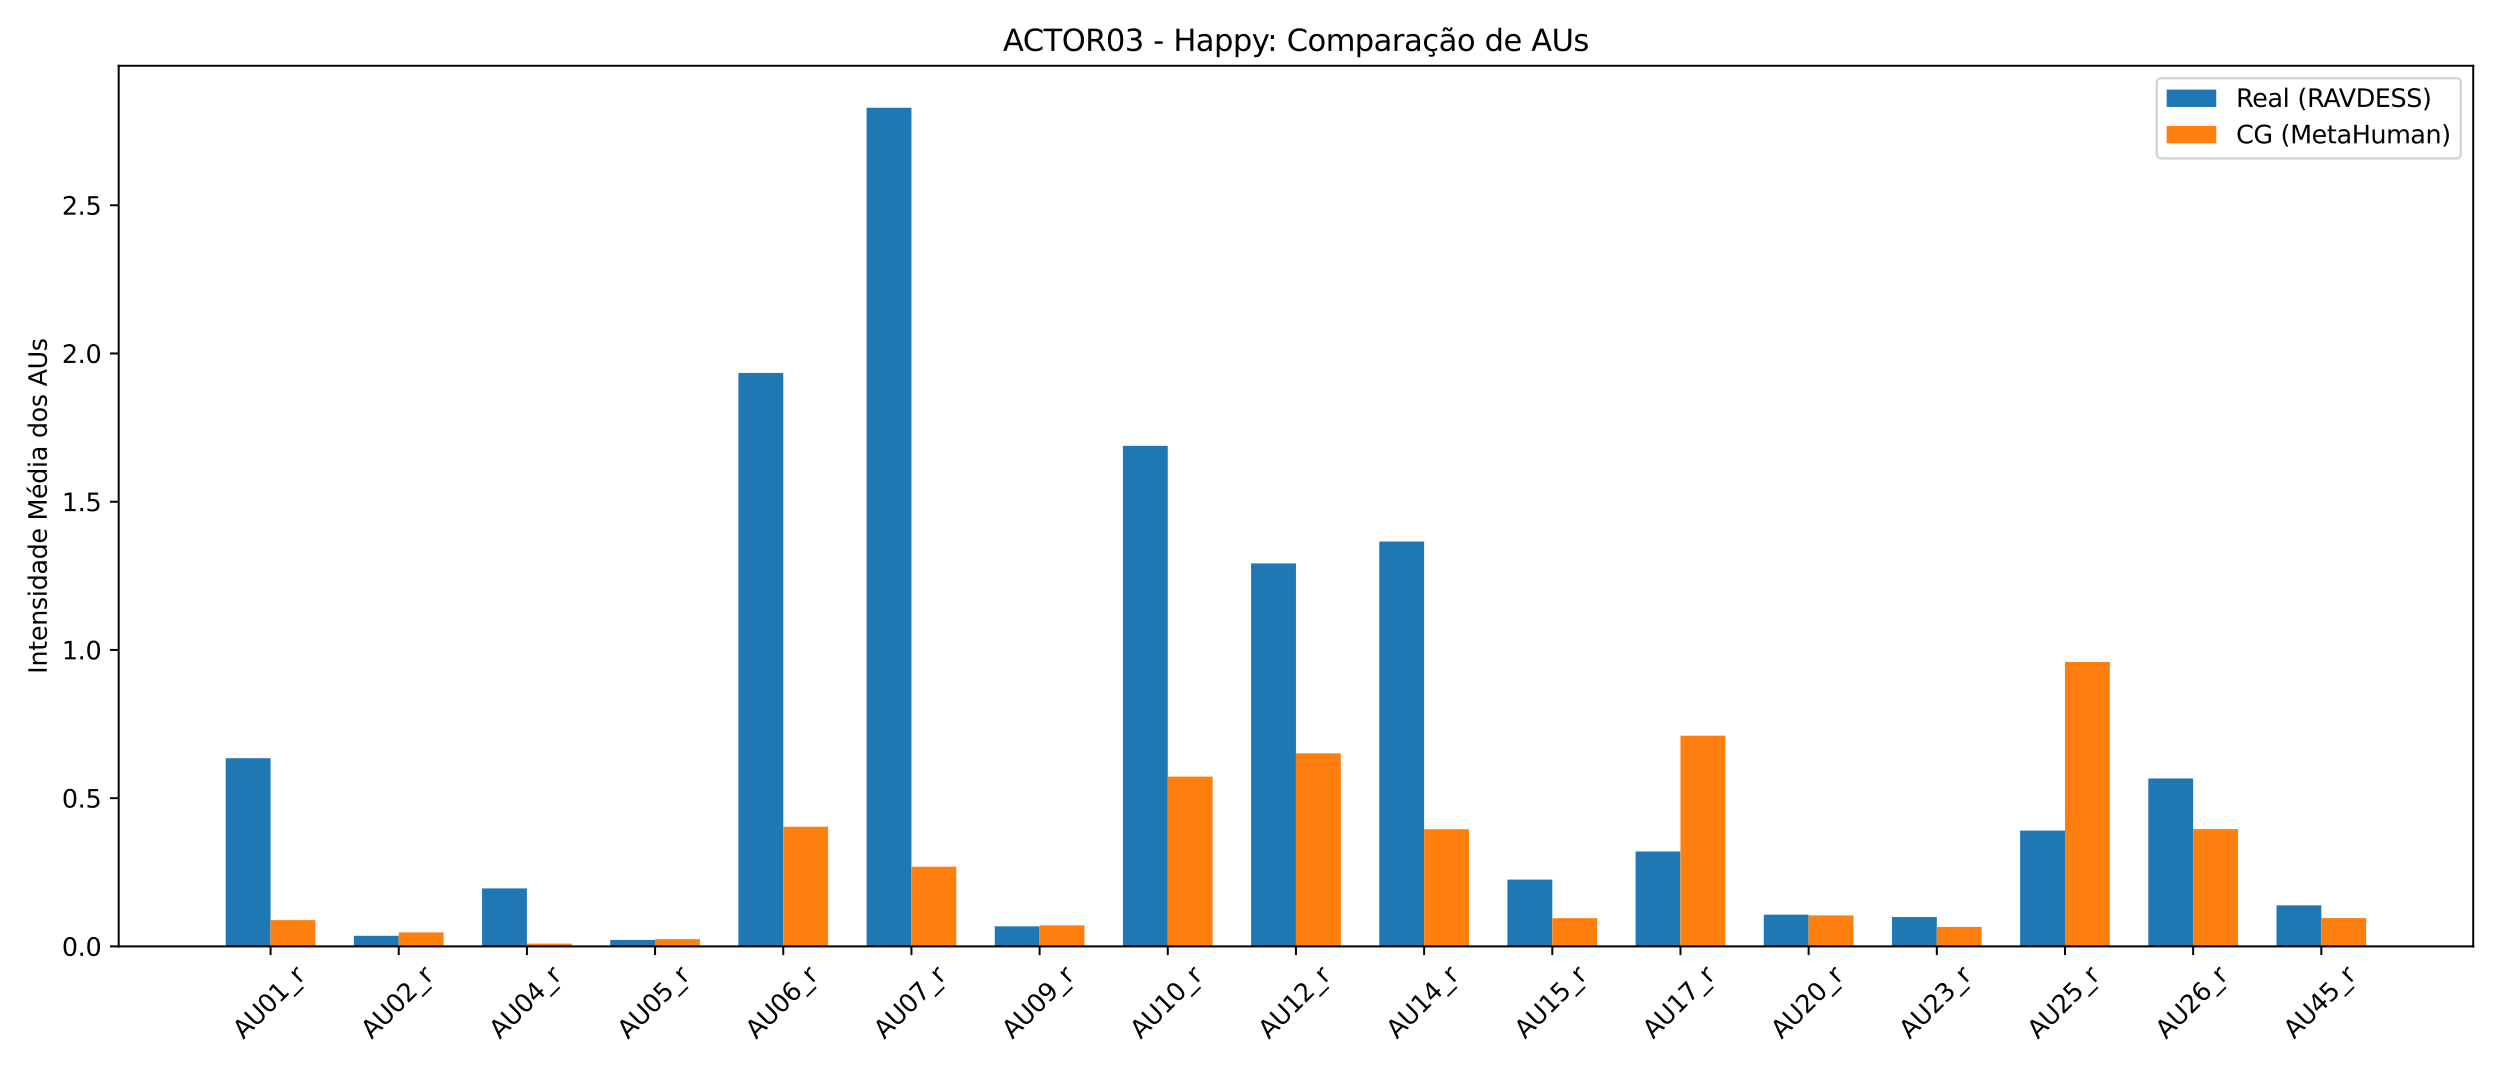 <?xml version="1.0" encoding="utf-8" standalone="no"?>
<!DOCTYPE svg PUBLIC "-//W3C//DTD SVG 1.1//EN"
  "http://www.w3.org/Graphics/SVG/1.1/DTD/svg11.dtd">
<svg xmlns:xlink="http://www.w3.org/1999/xlink" width="1008pt" height="432pt" viewBox="0 0 1008 432" xmlns="http://www.w3.org/2000/svg" version="1.1">
 <defs>
  <style type="text/css">*{stroke-linejoin: round; stroke-linecap: butt}</style>
 </defs>
 <g id="figure_1">
  <g id="patch_1">
   <path d="M 0 432 
L 1008 432 
L 1008 0 
L 0 0 
z
" style="fill: #ffffff"/>
  </g>
  <g id="axes_1">
   <g id="patch_2">
    <path d="M 47.855 381.585 
L 997.2 381.585 
L 997.2 26.52 
L 47.855 26.52 
z
" style="fill: #ffffff"/>
   </g>
   <g id="patch_3">
    <path d="M 91.007 381.585 
L 109.095 381.585 
L 109.095 305.716 
L 91.007 305.716 
z
" clip-path="url(#p9dc7ed8a6f)" style="fill: #1f77b4"/>
   </g>
   <g id="patch_4">
    <path d="M 142.686 381.585 
L 160.774 381.585 
L 160.774 377.313 
L 142.686 377.313 
z
" clip-path="url(#p9dc7ed8a6f)" style="fill: #1f77b4"/>
   </g>
   <g id="patch_5">
    <path d="M 194.365 381.585 
L 212.453 381.585 
L 212.453 358.207 
L 194.365 358.207 
z
" clip-path="url(#p9dc7ed8a6f)" style="fill: #1f77b4"/>
   </g>
   <g id="patch_6">
    <path d="M 246.044 381.585 
L 264.132 381.585 
L 264.132 378.99 
L 246.044 378.99 
z
" clip-path="url(#p9dc7ed8a6f)" style="fill: #1f77b4"/>
   </g>
   <g id="patch_7">
    <path d="M 297.723 381.585 
L 315.811 381.585 
L 315.811 150.356 
L 297.723 150.356 
z
" clip-path="url(#p9dc7ed8a6f)" style="fill: #1f77b4"/>
   </g>
   <g id="patch_8">
    <path d="M 349.403 381.585 
L 367.49 381.585 
L 367.49 43.428 
L 349.403 43.428 
z
" clip-path="url(#p9dc7ed8a6f)" style="fill: #1f77b4"/>
   </g>
   <g id="patch_9">
    <path d="M 401.082 381.585 
L 419.169 381.585 
L 419.169 373.486 
L 401.082 373.486 
z
" clip-path="url(#p9dc7ed8a6f)" style="fill: #1f77b4"/>
   </g>
   <g id="patch_10">
    <path d="M 452.761 381.585 
L 470.848 381.585 
L 470.848 179.775 
L 452.761 179.775 
z
" clip-path="url(#p9dc7ed8a6f)" style="fill: #1f77b4"/>
   </g>
   <g id="patch_11">
    <path d="M 504.44 381.585 
L 522.528 381.585 
L 522.528 227.16 
L 504.44 227.16 
z
" clip-path="url(#p9dc7ed8a6f)" style="fill: #1f77b4"/>
   </g>
   <g id="patch_12">
    <path d="M 556.119 381.585 
L 574.207 381.585 
L 574.207 218.348 
L 556.119 218.348 
z
" clip-path="url(#p9dc7ed8a6f)" style="fill: #1f77b4"/>
   </g>
   <g id="patch_13">
    <path d="M 607.798 381.585 
L 625.886 381.585 
L 625.886 354.658 
L 607.798 354.658 
z
" clip-path="url(#p9dc7ed8a6f)" style="fill: #1f77b4"/>
   </g>
   <g id="patch_14">
    <path d="M 659.477 381.585 
L 677.565 381.585 
L 677.565 343.308 
L 659.477 343.308 
z
" clip-path="url(#p9dc7ed8a6f)" style="fill: #1f77b4"/>
   </g>
   <g id="patch_15">
    <path d="M 711.156 381.585 
L 729.244 381.585 
L 729.244 368.798 
L 711.156 368.798 
z
" clip-path="url(#p9dc7ed8a6f)" style="fill: #1f77b4"/>
   </g>
   <g id="patch_16">
    <path d="M 762.835 381.585 
L 780.923 381.585 
L 780.923 369.771 
L 762.835 369.771 
z
" clip-path="url(#p9dc7ed8a6f)" style="fill: #1f77b4"/>
   </g>
   <g id="patch_17">
    <path d="M 814.514 381.585 
L 832.602 381.585 
L 832.602 334.894 
L 814.514 334.894 
z
" clip-path="url(#p9dc7ed8a6f)" style="fill: #1f77b4"/>
   </g>
   <g id="patch_18">
    <path d="M 866.193 381.585 
L 884.281 381.585 
L 884.281 313.888 
L 866.193 313.888 
z
" clip-path="url(#p9dc7ed8a6f)" style="fill: #1f77b4"/>
   </g>
   <g id="patch_19">
    <path d="M 917.873 381.585 
L 935.96 381.585 
L 935.96 365.027 
L 917.873 365.027 
z
" clip-path="url(#p9dc7ed8a6f)" style="fill: #1f77b4"/>
   </g>
   <g id="patch_20">
    <path d="M 109.095 381.585 
L 127.182 381.585 
L 127.182 370.993 
L 109.095 370.993 
z
" clip-path="url(#p9dc7ed8a6f)" style="fill: #ff7f0e"/>
   </g>
   <g id="patch_21">
    <path d="M 160.774 381.585 
L 178.862 381.585 
L 178.862 375.953 
L 160.774 375.953 
z
" clip-path="url(#p9dc7ed8a6f)" style="fill: #ff7f0e"/>
   </g>
   <g id="patch_22">
    <path d="M 212.453 381.585 
L 230.541 381.585 
L 230.541 380.458 
L 212.453 380.458 
z
" clip-path="url(#p9dc7ed8a6f)" style="fill: #ff7f0e"/>
   </g>
   <g id="patch_23">
    <path d="M 264.132 381.585 
L 282.22 381.585 
L 282.22 378.647 
L 264.132 378.647 
z
" clip-path="url(#p9dc7ed8a6f)" style="fill: #ff7f0e"/>
   </g>
   <g id="patch_24">
    <path d="M 315.811 381.585 
L 333.899 381.585 
L 333.899 333.35 
L 315.811 333.35 
z
" clip-path="url(#p9dc7ed8a6f)" style="fill: #ff7f0e"/>
   </g>
   <g id="patch_25">
    <path d="M 367.49 381.585 
L 385.578 381.585 
L 385.578 349.473 
L 367.49 349.473 
z
" clip-path="url(#p9dc7ed8a6f)" style="fill: #ff7f0e"/>
   </g>
   <g id="patch_26">
    <path d="M 419.169 381.585 
L 437.257 381.585 
L 437.257 373.084 
L 419.169 373.084 
z
" clip-path="url(#p9dc7ed8a6f)" style="fill: #ff7f0e"/>
   </g>
   <g id="patch_27">
    <path d="M 470.848 381.585 
L 488.936 381.585 
L 488.936 313.127 
L 470.848 313.127 
z
" clip-path="url(#p9dc7ed8a6f)" style="fill: #ff7f0e"/>
   </g>
   <g id="patch_28">
    <path d="M 522.528 381.585 
L 540.615 381.585 
L 540.615 303.711 
L 522.528 303.711 
z
" clip-path="url(#p9dc7ed8a6f)" style="fill: #ff7f0e"/>
   </g>
   <g id="patch_29">
    <path d="M 574.207 381.585 
L 592.294 381.585 
L 592.294 334.334 
L 574.207 334.334 
z
" clip-path="url(#p9dc7ed8a6f)" style="fill: #ff7f0e"/>
   </g>
   <g id="patch_30">
    <path d="M 625.886 381.585 
L 643.973 381.585 
L 643.973 370.183 
L 625.886 370.183 
z
" clip-path="url(#p9dc7ed8a6f)" style="fill: #ff7f0e"/>
   </g>
   <g id="patch_31">
    <path d="M 677.565 381.585 
L 695.652 381.585 
L 695.652 296.618 
L 677.565 296.618 
z
" clip-path="url(#p9dc7ed8a6f)" style="fill: #ff7f0e"/>
   </g>
   <g id="patch_32">
    <path d="M 729.244 381.585 
L 747.332 381.585 
L 747.332 369.098 
L 729.244 369.098 
z
" clip-path="url(#p9dc7ed8a6f)" style="fill: #ff7f0e"/>
   </g>
   <g id="patch_33">
    <path d="M 780.923 381.585 
L 799.011 381.585 
L 799.011 373.737 
L 780.923 373.737 
z
" clip-path="url(#p9dc7ed8a6f)" style="fill: #ff7f0e"/>
   </g>
   <g id="patch_34">
    <path d="M 832.602 381.585 
L 850.69 381.585 
L 850.69 266.887 
L 832.602 266.887 
z
" clip-path="url(#p9dc7ed8a6f)" style="fill: #ff7f0e"/>
   </g>
   <g id="patch_35">
    <path d="M 884.281 381.585 
L 902.369 381.585 
L 902.369 334.279 
L 884.281 334.279 
z
" clip-path="url(#p9dc7ed8a6f)" style="fill: #ff7f0e"/>
   </g>
   <g id="patch_36">
    <path d="M 935.96 381.585 
L 954.048 381.585 
L 954.048 370.16 
L 935.96 370.16 
z
" clip-path="url(#p9dc7ed8a6f)" style="fill: #ff7f0e"/>
   </g>
   <g id="matplotlib.axis_1">
    <g id="xtick_1">
     <g id="line2d_1">
      <defs>
       <path id="m17eeb9e21b" d="M 0 0 
L 0 3.5 
" style="stroke: #000000; stroke-width: 0.8"/>
      </defs>
      <g>
       <use xlink:href="#m17eeb9e21b" x="109.095" y="381.585" style="stroke: #000000; stroke-width: 0.8"/>
      </g>
     </g>
     <g id="text_1">
      <!-- AU01_r -->
      <g transform="translate(98.159 419.285) rotate(-45) scale(0.1 -0.1)">
       <defs>
        <path id="DejaVuSans-41" d="M 2188 4044 
L 1331 1722 
L 3047 1722 
L 2188 4044 
z
M 1831 4666 
L 2547 4666 
L 4325 0 
L 3669 0 
L 3244 1197 
L 1141 1197 
L 716 0 
L 50 0 
L 1831 4666 
z
" transform="scale(0.016)"/>
        <path id="DejaVuSans-55" d="M 556 4666 
L 1191 4666 
L 1191 1831 
Q 1191 1081 1462 751 
Q 1734 422 2344 422 
Q 2950 422 3222 751 
Q 3494 1081 3494 1831 
L 3494 4666 
L 4128 4666 
L 4128 1753 
Q 4128 841 3676 375 
Q 3225 -91 2344 -91 
Q 1459 -91 1007 375 
Q 556 841 556 1753 
L 556 4666 
z
" transform="scale(0.016)"/>
        <path id="DejaVuSans-30" d="M 2034 4250 
Q 1547 4250 1301 3770 
Q 1056 3291 1056 2328 
Q 1056 1369 1301 889 
Q 1547 409 2034 409 
Q 2525 409 2770 889 
Q 3016 1369 3016 2328 
Q 3016 3291 2770 3770 
Q 2525 4250 2034 4250 
z
M 2034 4750 
Q 2819 4750 3233 4129 
Q 3647 3509 3647 2328 
Q 3647 1150 3233 529 
Q 2819 -91 2034 -91 
Q 1250 -91 836 529 
Q 422 1150 422 2328 
Q 422 3509 836 4129 
Q 1250 4750 2034 4750 
z
" transform="scale(0.016)"/>
        <path id="DejaVuSans-31" d="M 794 531 
L 1825 531 
L 1825 4091 
L 703 3866 
L 703 4441 
L 1819 4666 
L 2450 4666 
L 2450 531 
L 3481 531 
L 3481 0 
L 794 0 
L 794 531 
z
" transform="scale(0.016)"/>
        <path id="DejaVuSans-5f" d="M 3263 -1063 
L 3263 -1509 
L -63 -1509 
L -63 -1063 
L 3263 -1063 
z
" transform="scale(0.016)"/>
        <path id="DejaVuSans-72" d="M 2631 2963 
Q 2534 3019 2420 3045 
Q 2306 3072 2169 3072 
Q 1681 3072 1420 2755 
Q 1159 2438 1159 1844 
L 1159 0 
L 581 0 
L 581 3500 
L 1159 3500 
L 1159 2956 
Q 1341 3275 1631 3429 
Q 1922 3584 2338 3584 
Q 2397 3584 2469 3576 
Q 2541 3569 2628 3553 
L 2631 2963 
z
" transform="scale(0.016)"/>
       </defs>
       <use xlink:href="#DejaVuSans-41"/>
       <use xlink:href="#DejaVuSans-55" transform="translate(68.408 0)"/>
       <use xlink:href="#DejaVuSans-30" transform="translate(141.602 0)"/>
       <use xlink:href="#DejaVuSans-31" transform="translate(205.225 0)"/>
       <use xlink:href="#DejaVuSans-5f" transform="translate(268.848 0)"/>
       <use xlink:href="#DejaVuSans-72" transform="translate(318.848 0)"/>
      </g>
     </g>
    </g>
    <g id="xtick_2">
     <g id="line2d_2">
      <g>
       <use xlink:href="#m17eeb9e21b" x="160.774" y="381.585" style="stroke: #000000; stroke-width: 0.8"/>
      </g>
     </g>
     <g id="text_2">
      <!-- AU02_r -->
      <g transform="translate(149.838 419.285) rotate(-45) scale(0.1 -0.1)">
       <defs>
        <path id="DejaVuSans-32" d="M 1228 531 
L 3431 531 
L 3431 0 
L 469 0 
L 469 531 
Q 828 903 1448 1529 
Q 2069 2156 2228 2338 
Q 2531 2678 2651 2914 
Q 2772 3150 2772 3378 
Q 2772 3750 2511 3984 
Q 2250 4219 1831 4219 
Q 1534 4219 1204 4116 
Q 875 4013 500 3803 
L 500 4441 
Q 881 4594 1212 4672 
Q 1544 4750 1819 4750 
Q 2544 4750 2975 4387 
Q 3406 4025 3406 3419 
Q 3406 3131 3298 2873 
Q 3191 2616 2906 2266 
Q 2828 2175 2409 1742 
Q 1991 1309 1228 531 
z
" transform="scale(0.016)"/>
       </defs>
       <use xlink:href="#DejaVuSans-41"/>
       <use xlink:href="#DejaVuSans-55" transform="translate(68.408 0)"/>
       <use xlink:href="#DejaVuSans-30" transform="translate(141.602 0)"/>
       <use xlink:href="#DejaVuSans-32" transform="translate(205.225 0)"/>
       <use xlink:href="#DejaVuSans-5f" transform="translate(268.848 0)"/>
       <use xlink:href="#DejaVuSans-72" transform="translate(318.848 0)"/>
      </g>
     </g>
    </g>
    <g id="xtick_3">
     <g id="line2d_3">
      <g>
       <use xlink:href="#m17eeb9e21b" x="212.453" y="381.585" style="stroke: #000000; stroke-width: 0.8"/>
      </g>
     </g>
     <g id="text_3">
      <!-- AU04_r -->
      <g transform="translate(201.517 419.285) rotate(-45) scale(0.1 -0.1)">
       <defs>
        <path id="DejaVuSans-34" d="M 2419 4116 
L 825 1625 
L 2419 1625 
L 2419 4116 
z
M 2253 4666 
L 3047 4666 
L 3047 1625 
L 3713 1625 
L 3713 1100 
L 3047 1100 
L 3047 0 
L 2419 0 
L 2419 1100 
L 313 1100 
L 313 1709 
L 2253 4666 
z
" transform="scale(0.016)"/>
       </defs>
       <use xlink:href="#DejaVuSans-41"/>
       <use xlink:href="#DejaVuSans-55" transform="translate(68.408 0)"/>
       <use xlink:href="#DejaVuSans-30" transform="translate(141.602 0)"/>
       <use xlink:href="#DejaVuSans-34" transform="translate(205.225 0)"/>
       <use xlink:href="#DejaVuSans-5f" transform="translate(268.848 0)"/>
       <use xlink:href="#DejaVuSans-72" transform="translate(318.848 0)"/>
      </g>
     </g>
    </g>
    <g id="xtick_4">
     <g id="line2d_4">
      <g>
       <use xlink:href="#m17eeb9e21b" x="264.132" y="381.585" style="stroke: #000000; stroke-width: 0.8"/>
      </g>
     </g>
     <g id="text_4">
      <!-- AU05_r -->
      <g transform="translate(253.196 419.285) rotate(-45) scale(0.1 -0.1)">
       <defs>
        <path id="DejaVuSans-35" d="M 691 4666 
L 3169 4666 
L 3169 4134 
L 1269 4134 
L 1269 2991 
Q 1406 3038 1543 3061 
Q 1681 3084 1819 3084 
Q 2600 3084 3056 2656 
Q 3513 2228 3513 1497 
Q 3513 744 3044 326 
Q 2575 -91 1722 -91 
Q 1428 -91 1123 -41 
Q 819 9 494 109 
L 494 744 
Q 775 591 1075 516 
Q 1375 441 1709 441 
Q 2250 441 2565 725 
Q 2881 1009 2881 1497 
Q 2881 1984 2565 2268 
Q 2250 2553 1709 2553 
Q 1456 2553 1204 2497 
Q 953 2441 691 2322 
L 691 4666 
z
" transform="scale(0.016)"/>
       </defs>
       <use xlink:href="#DejaVuSans-41"/>
       <use xlink:href="#DejaVuSans-55" transform="translate(68.408 0)"/>
       <use xlink:href="#DejaVuSans-30" transform="translate(141.602 0)"/>
       <use xlink:href="#DejaVuSans-35" transform="translate(205.225 0)"/>
       <use xlink:href="#DejaVuSans-5f" transform="translate(268.848 0)"/>
       <use xlink:href="#DejaVuSans-72" transform="translate(318.848 0)"/>
      </g>
     </g>
    </g>
    <g id="xtick_5">
     <g id="line2d_5">
      <g>
       <use xlink:href="#m17eeb9e21b" x="315.811" y="381.585" style="stroke: #000000; stroke-width: 0.8"/>
      </g>
     </g>
     <g id="text_5">
      <!-- AU06_r -->
      <g transform="translate(304.875 419.285) rotate(-45) scale(0.1 -0.1)">
       <defs>
        <path id="DejaVuSans-36" d="M 2113 2584 
Q 1688 2584 1439 2293 
Q 1191 2003 1191 1497 
Q 1191 994 1439 701 
Q 1688 409 2113 409 
Q 2538 409 2786 701 
Q 3034 994 3034 1497 
Q 3034 2003 2786 2293 
Q 2538 2584 2113 2584 
z
M 3366 4563 
L 3366 3988 
Q 3128 4100 2886 4159 
Q 2644 4219 2406 4219 
Q 1781 4219 1451 3797 
Q 1122 3375 1075 2522 
Q 1259 2794 1537 2939 
Q 1816 3084 2150 3084 
Q 2853 3084 3261 2657 
Q 3669 2231 3669 1497 
Q 3669 778 3244 343 
Q 2819 -91 2113 -91 
Q 1303 -91 875 529 
Q 447 1150 447 2328 
Q 447 3434 972 4092 
Q 1497 4750 2381 4750 
Q 2619 4750 2861 4703 
Q 3103 4656 3366 4563 
z
" transform="scale(0.016)"/>
       </defs>
       <use xlink:href="#DejaVuSans-41"/>
       <use xlink:href="#DejaVuSans-55" transform="translate(68.408 0)"/>
       <use xlink:href="#DejaVuSans-30" transform="translate(141.602 0)"/>
       <use xlink:href="#DejaVuSans-36" transform="translate(205.225 0)"/>
       <use xlink:href="#DejaVuSans-5f" transform="translate(268.848 0)"/>
       <use xlink:href="#DejaVuSans-72" transform="translate(318.848 0)"/>
      </g>
     </g>
    </g>
    <g id="xtick_6">
     <g id="line2d_6">
      <g>
       <use xlink:href="#m17eeb9e21b" x="367.49" y="381.585" style="stroke: #000000; stroke-width: 0.8"/>
      </g>
     </g>
     <g id="text_6">
      <!-- AU07_r -->
      <g transform="translate(356.554 419.285) rotate(-45) scale(0.1 -0.1)">
       <defs>
        <path id="DejaVuSans-37" d="M 525 4666 
L 3525 4666 
L 3525 4397 
L 1831 0 
L 1172 0 
L 2766 4134 
L 525 4134 
L 525 4666 
z
" transform="scale(0.016)"/>
       </defs>
       <use xlink:href="#DejaVuSans-41"/>
       <use xlink:href="#DejaVuSans-55" transform="translate(68.408 0)"/>
       <use xlink:href="#DejaVuSans-30" transform="translate(141.602 0)"/>
       <use xlink:href="#DejaVuSans-37" transform="translate(205.225 0)"/>
       <use xlink:href="#DejaVuSans-5f" transform="translate(268.848 0)"/>
       <use xlink:href="#DejaVuSans-72" transform="translate(318.848 0)"/>
      </g>
     </g>
    </g>
    <g id="xtick_7">
     <g id="line2d_7">
      <g>
       <use xlink:href="#m17eeb9e21b" x="419.169" y="381.585" style="stroke: #000000; stroke-width: 0.8"/>
      </g>
     </g>
     <g id="text_7">
      <!-- AU09_r -->
      <g transform="translate(408.233 419.285) rotate(-45) scale(0.1 -0.1)">
       <defs>
        <path id="DejaVuSans-39" d="M 703 97 
L 703 672 
Q 941 559 1184 500 
Q 1428 441 1663 441 
Q 2288 441 2617 861 
Q 2947 1281 2994 2138 
Q 2813 1869 2534 1725 
Q 2256 1581 1919 1581 
Q 1219 1581 811 2004 
Q 403 2428 403 3163 
Q 403 3881 828 4315 
Q 1253 4750 1959 4750 
Q 2769 4750 3195 4129 
Q 3622 3509 3622 2328 
Q 3622 1225 3098 567 
Q 2575 -91 1691 -91 
Q 1453 -91 1209 -44 
Q 966 3 703 97 
z
M 1959 2075 
Q 2384 2075 2632 2365 
Q 2881 2656 2881 3163 
Q 2881 3666 2632 3958 
Q 2384 4250 1959 4250 
Q 1534 4250 1286 3958 
Q 1038 3666 1038 3163 
Q 1038 2656 1286 2365 
Q 1534 2075 1959 2075 
z
" transform="scale(0.016)"/>
       </defs>
       <use xlink:href="#DejaVuSans-41"/>
       <use xlink:href="#DejaVuSans-55" transform="translate(68.408 0)"/>
       <use xlink:href="#DejaVuSans-30" transform="translate(141.602 0)"/>
       <use xlink:href="#DejaVuSans-39" transform="translate(205.225 0)"/>
       <use xlink:href="#DejaVuSans-5f" transform="translate(268.848 0)"/>
       <use xlink:href="#DejaVuSans-72" transform="translate(318.848 0)"/>
      </g>
     </g>
    </g>
    <g id="xtick_8">
     <g id="line2d_8">
      <g>
       <use xlink:href="#m17eeb9e21b" x="470.848" y="381.585" style="stroke: #000000; stroke-width: 0.8"/>
      </g>
     </g>
     <g id="text_8">
      <!-- AU10_r -->
      <g transform="translate(459.913 419.285) rotate(-45) scale(0.1 -0.1)">
       <use xlink:href="#DejaVuSans-41"/>
       <use xlink:href="#DejaVuSans-55" transform="translate(68.408 0)"/>
       <use xlink:href="#DejaVuSans-31" transform="translate(141.602 0)"/>
       <use xlink:href="#DejaVuSans-30" transform="translate(205.225 0)"/>
       <use xlink:href="#DejaVuSans-5f" transform="translate(268.848 0)"/>
       <use xlink:href="#DejaVuSans-72" transform="translate(318.848 0)"/>
      </g>
     </g>
    </g>
    <g id="xtick_9">
     <g id="line2d_9">
      <g>
       <use xlink:href="#m17eeb9e21b" x="522.528" y="381.585" style="stroke: #000000; stroke-width: 0.8"/>
      </g>
     </g>
     <g id="text_9">
      <!-- AU12_r -->
      <g transform="translate(511.592 419.285) rotate(-45) scale(0.1 -0.1)">
       <use xlink:href="#DejaVuSans-41"/>
       <use xlink:href="#DejaVuSans-55" transform="translate(68.408 0)"/>
       <use xlink:href="#DejaVuSans-31" transform="translate(141.602 0)"/>
       <use xlink:href="#DejaVuSans-32" transform="translate(205.225 0)"/>
       <use xlink:href="#DejaVuSans-5f" transform="translate(268.848 0)"/>
       <use xlink:href="#DejaVuSans-72" transform="translate(318.848 0)"/>
      </g>
     </g>
    </g>
    <g id="xtick_10">
     <g id="line2d_10">
      <g>
       <use xlink:href="#m17eeb9e21b" x="574.207" y="381.585" style="stroke: #000000; stroke-width: 0.8"/>
      </g>
     </g>
     <g id="text_10">
      <!-- AU14_r -->
      <g transform="translate(563.235 419.213) rotate(-45) scale(0.1 -0.1)">
       <use xlink:href="#DejaVuSans-41"/>
       <use xlink:href="#DejaVuSans-55" transform="translate(68.408 0)"/>
       <use xlink:href="#DejaVuSans-31" transform="translate(141.602 0)"/>
       <use xlink:href="#DejaVuSans-34" transform="translate(205.225 0)"/>
       <use xlink:href="#DejaVuSans-5f" transform="translate(268.848 0)"/>
       <use xlink:href="#DejaVuSans-72" transform="translate(318.848 0)"/>
      </g>
     </g>
    </g>
    <g id="xtick_11">
     <g id="line2d_11">
      <g>
       <use xlink:href="#m17eeb9e21b" x="625.886" y="381.585" style="stroke: #000000; stroke-width: 0.8"/>
      </g>
     </g>
     <g id="text_11">
      <!-- AU15_r -->
      <g transform="translate(614.914 419.213) rotate(-45) scale(0.1 -0.1)">
       <use xlink:href="#DejaVuSans-41"/>
       <use xlink:href="#DejaVuSans-55" transform="translate(68.408 0)"/>
       <use xlink:href="#DejaVuSans-31" transform="translate(141.602 0)"/>
       <use xlink:href="#DejaVuSans-35" transform="translate(205.225 0)"/>
       <use xlink:href="#DejaVuSans-5f" transform="translate(268.848 0)"/>
       <use xlink:href="#DejaVuSans-72" transform="translate(318.848 0)"/>
      </g>
     </g>
    </g>
    <g id="xtick_12">
     <g id="line2d_12">
      <g>
       <use xlink:href="#m17eeb9e21b" x="677.565" y="381.585" style="stroke: #000000; stroke-width: 0.8"/>
      </g>
     </g>
     <g id="text_12">
      <!-- AU17_r -->
      <g transform="translate(666.593 419.213) rotate(-45) scale(0.1 -0.1)">
       <use xlink:href="#DejaVuSans-41"/>
       <use xlink:href="#DejaVuSans-55" transform="translate(68.408 0)"/>
       <use xlink:href="#DejaVuSans-31" transform="translate(141.602 0)"/>
       <use xlink:href="#DejaVuSans-37" transform="translate(205.225 0)"/>
       <use xlink:href="#DejaVuSans-5f" transform="translate(268.848 0)"/>
       <use xlink:href="#DejaVuSans-72" transform="translate(318.848 0)"/>
      </g>
     </g>
    </g>
    <g id="xtick_13">
     <g id="line2d_13">
      <g>
       <use xlink:href="#m17eeb9e21b" x="729.244" y="381.585" style="stroke: #000000; stroke-width: 0.8"/>
      </g>
     </g>
     <g id="text_13">
      <!-- AU20_r -->
      <g transform="translate(718.308 419.285) rotate(-45) scale(0.1 -0.1)">
       <use xlink:href="#DejaVuSans-41"/>
       <use xlink:href="#DejaVuSans-55" transform="translate(68.408 0)"/>
       <use xlink:href="#DejaVuSans-32" transform="translate(141.602 0)"/>
       <use xlink:href="#DejaVuSans-30" transform="translate(205.225 0)"/>
       <use xlink:href="#DejaVuSans-5f" transform="translate(268.848 0)"/>
       <use xlink:href="#DejaVuSans-72" transform="translate(318.848 0)"/>
      </g>
     </g>
    </g>
    <g id="xtick_14">
     <g id="line2d_14">
      <g>
       <use xlink:href="#m17eeb9e21b" x="780.923" y="381.585" style="stroke: #000000; stroke-width: 0.8"/>
      </g>
     </g>
     <g id="text_14">
      <!-- AU23_r -->
      <g transform="translate(769.987 419.285) rotate(-45) scale(0.1 -0.1)">
       <defs>
        <path id="DejaVuSans-33" d="M 2597 2516 
Q 3050 2419 3304 2112 
Q 3559 1806 3559 1356 
Q 3559 666 3084 287 
Q 2609 -91 1734 -91 
Q 1441 -91 1130 -33 
Q 819 25 488 141 
L 488 750 
Q 750 597 1062 519 
Q 1375 441 1716 441 
Q 2309 441 2620 675 
Q 2931 909 2931 1356 
Q 2931 1769 2642 2001 
Q 2353 2234 1838 2234 
L 1294 2234 
L 1294 2753 
L 1863 2753 
Q 2328 2753 2575 2939 
Q 2822 3125 2822 3475 
Q 2822 3834 2567 4026 
Q 2313 4219 1838 4219 
Q 1578 4219 1281 4162 
Q 984 4106 628 3988 
L 628 4550 
Q 988 4650 1302 4700 
Q 1616 4750 1894 4750 
Q 2613 4750 3031 4423 
Q 3450 4097 3450 3541 
Q 3450 3153 3228 2886 
Q 3006 2619 2597 2516 
z
" transform="scale(0.016)"/>
       </defs>
       <use xlink:href="#DejaVuSans-41"/>
       <use xlink:href="#DejaVuSans-55" transform="translate(68.408 0)"/>
       <use xlink:href="#DejaVuSans-32" transform="translate(141.602 0)"/>
       <use xlink:href="#DejaVuSans-33" transform="translate(205.225 0)"/>
       <use xlink:href="#DejaVuSans-5f" transform="translate(268.848 0)"/>
       <use xlink:href="#DejaVuSans-72" transform="translate(318.848 0)"/>
      </g>
     </g>
    </g>
    <g id="xtick_15">
     <g id="line2d_15">
      <g>
       <use xlink:href="#m17eeb9e21b" x="832.602" y="381.585" style="stroke: #000000; stroke-width: 0.8"/>
      </g>
     </g>
     <g id="text_15">
      <!-- AU25_r -->
      <g transform="translate(821.666 419.285) rotate(-45) scale(0.1 -0.1)">
       <use xlink:href="#DejaVuSans-41"/>
       <use xlink:href="#DejaVuSans-55" transform="translate(68.408 0)"/>
       <use xlink:href="#DejaVuSans-32" transform="translate(141.602 0)"/>
       <use xlink:href="#DejaVuSans-35" transform="translate(205.225 0)"/>
       <use xlink:href="#DejaVuSans-5f" transform="translate(268.848 0)"/>
       <use xlink:href="#DejaVuSans-72" transform="translate(318.848 0)"/>
      </g>
     </g>
    </g>
    <g id="xtick_16">
     <g id="line2d_16">
      <g>
       <use xlink:href="#m17eeb9e21b" x="884.281" y="381.585" style="stroke: #000000; stroke-width: 0.8"/>
      </g>
     </g>
     <g id="text_16">
      <!-- AU26_r -->
      <g transform="translate(873.345 419.285) rotate(-45) scale(0.1 -0.1)">
       <use xlink:href="#DejaVuSans-41"/>
       <use xlink:href="#DejaVuSans-55" transform="translate(68.408 0)"/>
       <use xlink:href="#DejaVuSans-32" transform="translate(141.602 0)"/>
       <use xlink:href="#DejaVuSans-36" transform="translate(205.225 0)"/>
       <use xlink:href="#DejaVuSans-5f" transform="translate(268.848 0)"/>
       <use xlink:href="#DejaVuSans-72" transform="translate(318.848 0)"/>
      </g>
     </g>
    </g>
    <g id="xtick_17">
     <g id="line2d_17">
      <g>
       <use xlink:href="#m17eeb9e21b" x="935.96" y="381.585" style="stroke: #000000; stroke-width: 0.8"/>
      </g>
     </g>
     <g id="text_17">
      <!-- AU45_r -->
      <g transform="translate(924.989 419.213) rotate(-45) scale(0.1 -0.1)">
       <use xlink:href="#DejaVuSans-41"/>
       <use xlink:href="#DejaVuSans-55" transform="translate(68.408 0)"/>
       <use xlink:href="#DejaVuSans-34" transform="translate(141.602 0)"/>
       <use xlink:href="#DejaVuSans-35" transform="translate(205.225 0)"/>
       <use xlink:href="#DejaVuSans-5f" transform="translate(268.848 0)"/>
       <use xlink:href="#DejaVuSans-72" transform="translate(318.848 0)"/>
      </g>
     </g>
    </g>
   </g>
   <g id="matplotlib.axis_2">
    <g id="ytick_1">
     <g id="line2d_18">
      <defs>
       <path id="md56b167252" d="M 0 0 
L -3.5 0 
" style="stroke: #000000; stroke-width: 0.8"/>
      </defs>
      <g>
       <use xlink:href="#md56b167252" x="47.855" y="381.585" style="stroke: #000000; stroke-width: 0.8"/>
      </g>
     </g>
     <g id="text_18">
      <!-- 0.0 -->
      <g transform="translate(24.952 385.384) scale(0.1 -0.1)">
       <defs>
        <path id="DejaVuSans-2e" d="M 684 794 
L 1344 794 
L 1344 0 
L 684 0 
L 684 794 
z
" transform="scale(0.016)"/>
       </defs>
       <use xlink:href="#DejaVuSans-30"/>
       <use xlink:href="#DejaVuSans-2e" transform="translate(63.623 0)"/>
       <use xlink:href="#DejaVuSans-30" transform="translate(95.41 0)"/>
      </g>
     </g>
    </g>
    <g id="ytick_2">
     <g id="line2d_19">
      <g>
       <use xlink:href="#md56b167252" x="47.855" y="321.82" style="stroke: #000000; stroke-width: 0.8"/>
      </g>
     </g>
     <g id="text_19">
      <!-- 0.5 -->
      <g transform="translate(24.952 325.619) scale(0.1 -0.1)">
       <use xlink:href="#DejaVuSans-30"/>
       <use xlink:href="#DejaVuSans-2e" transform="translate(63.623 0)"/>
       <use xlink:href="#DejaVuSans-35" transform="translate(95.41 0)"/>
      </g>
     </g>
    </g>
    <g id="ytick_3">
     <g id="line2d_20">
      <g>
       <use xlink:href="#md56b167252" x="47.855" y="262.055" style="stroke: #000000; stroke-width: 0.8"/>
      </g>
     </g>
     <g id="text_20">
      <!-- 1.0 -->
      <g transform="translate(24.952 265.855) scale(0.1 -0.1)">
       <use xlink:href="#DejaVuSans-31"/>
       <use xlink:href="#DejaVuSans-2e" transform="translate(63.623 0)"/>
       <use xlink:href="#DejaVuSans-30" transform="translate(95.41 0)"/>
      </g>
     </g>
    </g>
    <g id="ytick_4">
     <g id="line2d_21">
      <g>
       <use xlink:href="#md56b167252" x="47.855" y="202.291" style="stroke: #000000; stroke-width: 0.8"/>
      </g>
     </g>
     <g id="text_21">
      <!-- 1.5 -->
      <g transform="translate(24.952 206.09) scale(0.1 -0.1)">
       <use xlink:href="#DejaVuSans-31"/>
       <use xlink:href="#DejaVuSans-2e" transform="translate(63.623 0)"/>
       <use xlink:href="#DejaVuSans-35" transform="translate(95.41 0)"/>
      </g>
     </g>
    </g>
    <g id="ytick_5">
     <g id="line2d_22">
      <g>
       <use xlink:href="#md56b167252" x="47.855" y="142.526" style="stroke: #000000; stroke-width: 0.8"/>
      </g>
     </g>
     <g id="text_22">
      <!-- 2.0 -->
      <g transform="translate(24.952 146.325) scale(0.1 -0.1)">
       <use xlink:href="#DejaVuSans-32"/>
       <use xlink:href="#DejaVuSans-2e" transform="translate(63.623 0)"/>
       <use xlink:href="#DejaVuSans-30" transform="translate(95.41 0)"/>
      </g>
     </g>
    </g>
    <g id="ytick_6">
     <g id="line2d_23">
      <g>
       <use xlink:href="#md56b167252" x="47.855" y="82.761" style="stroke: #000000; stroke-width: 0.8"/>
      </g>
     </g>
     <g id="text_23">
      <!-- 2.5 -->
      <g transform="translate(24.952 86.561) scale(0.1 -0.1)">
       <use xlink:href="#DejaVuSans-32"/>
       <use xlink:href="#DejaVuSans-2e" transform="translate(63.623 0)"/>
       <use xlink:href="#DejaVuSans-35" transform="translate(95.41 0)"/>
      </g>
     </g>
    </g>
    <g id="text_24">
     <!-- Intensidade Média dos AUs -->
     <g transform="translate(18.872 271.692) rotate(-90) scale(0.1 -0.1)">
      <defs>
       <path id="DejaVuSans-49" d="M 628 4666 
L 1259 4666 
L 1259 0 
L 628 0 
L 628 4666 
z
" transform="scale(0.016)"/>
       <path id="DejaVuSans-6e" d="M 3513 2113 
L 3513 0 
L 2938 0 
L 2938 2094 
Q 2938 2591 2744 2837 
Q 2550 3084 2163 3084 
Q 1697 3084 1428 2787 
Q 1159 2491 1159 1978 
L 1159 0 
L 581 0 
L 581 3500 
L 1159 3500 
L 1159 2956 
Q 1366 3272 1645 3428 
Q 1925 3584 2291 3584 
Q 2894 3584 3203 3211 
Q 3513 2838 3513 2113 
z
" transform="scale(0.016)"/>
       <path id="DejaVuSans-74" d="M 1172 4494 
L 1172 3500 
L 2356 3500 
L 2356 3053 
L 1172 3053 
L 1172 1153 
Q 1172 725 1289 603 
Q 1406 481 1766 481 
L 2356 481 
L 2356 0 
L 1766 0 
Q 1100 0 847 248 
Q 594 497 594 1153 
L 594 3053 
L 172 3053 
L 172 3500 
L 594 3500 
L 594 4494 
L 1172 4494 
z
" transform="scale(0.016)"/>
       <path id="DejaVuSans-65" d="M 3597 1894 
L 3597 1613 
L 953 1613 
Q 991 1019 1311 708 
Q 1631 397 2203 397 
Q 2534 397 2845 478 
Q 3156 559 3463 722 
L 3463 178 
Q 3153 47 2828 -22 
Q 2503 -91 2169 -91 
Q 1331 -91 842 396 
Q 353 884 353 1716 
Q 353 2575 817 3079 
Q 1281 3584 2069 3584 
Q 2775 3584 3186 3129 
Q 3597 2675 3597 1894 
z
M 3022 2063 
Q 3016 2534 2758 2815 
Q 2500 3097 2075 3097 
Q 1594 3097 1305 2825 
Q 1016 2553 972 2059 
L 3022 2063 
z
" transform="scale(0.016)"/>
       <path id="DejaVuSans-73" d="M 2834 3397 
L 2834 2853 
Q 2591 2978 2328 3040 
Q 2066 3103 1784 3103 
Q 1356 3103 1142 2972 
Q 928 2841 928 2578 
Q 928 2378 1081 2264 
Q 1234 2150 1697 2047 
L 1894 2003 
Q 2506 1872 2764 1633 
Q 3022 1394 3022 966 
Q 3022 478 2636 193 
Q 2250 -91 1575 -91 
Q 1294 -91 989 -36 
Q 684 19 347 128 
L 347 722 
Q 666 556 975 473 
Q 1284 391 1588 391 
Q 1994 391 2212 530 
Q 2431 669 2431 922 
Q 2431 1156 2273 1281 
Q 2116 1406 1581 1522 
L 1381 1569 
Q 847 1681 609 1914 
Q 372 2147 372 2553 
Q 372 3047 722 3315 
Q 1072 3584 1716 3584 
Q 2034 3584 2315 3537 
Q 2597 3491 2834 3397 
z
" transform="scale(0.016)"/>
       <path id="DejaVuSans-69" d="M 603 3500 
L 1178 3500 
L 1178 0 
L 603 0 
L 603 3500 
z
M 603 4863 
L 1178 4863 
L 1178 4134 
L 603 4134 
L 603 4863 
z
" transform="scale(0.016)"/>
       <path id="DejaVuSans-64" d="M 2906 2969 
L 2906 4863 
L 3481 4863 
L 3481 0 
L 2906 0 
L 2906 525 
Q 2725 213 2448 61 
Q 2172 -91 1784 -91 
Q 1150 -91 751 415 
Q 353 922 353 1747 
Q 353 2572 751 3078 
Q 1150 3584 1784 3584 
Q 2172 3584 2448 3432 
Q 2725 3281 2906 2969 
z
M 947 1747 
Q 947 1113 1208 752 
Q 1469 391 1925 391 
Q 2381 391 2643 752 
Q 2906 1113 2906 1747 
Q 2906 2381 2643 2742 
Q 2381 3103 1925 3103 
Q 1469 3103 1208 2742 
Q 947 2381 947 1747 
z
" transform="scale(0.016)"/>
       <path id="DejaVuSans-61" d="M 2194 1759 
Q 1497 1759 1228 1600 
Q 959 1441 959 1056 
Q 959 750 1161 570 
Q 1363 391 1709 391 
Q 2188 391 2477 730 
Q 2766 1069 2766 1631 
L 2766 1759 
L 2194 1759 
z
M 3341 1997 
L 3341 0 
L 2766 0 
L 2766 531 
Q 2569 213 2275 61 
Q 1981 -91 1556 -91 
Q 1019 -91 701 211 
Q 384 513 384 1019 
Q 384 1609 779 1909 
Q 1175 2209 1959 2209 
L 2766 2209 
L 2766 2266 
Q 2766 2663 2505 2880 
Q 2244 3097 1772 3097 
Q 1472 3097 1187 3025 
Q 903 2953 641 2809 
L 641 3341 
Q 956 3463 1253 3523 
Q 1550 3584 1831 3584 
Q 2591 3584 2966 3190 
Q 3341 2797 3341 1997 
z
" transform="scale(0.016)"/>
       <path id="DejaVuSans-20" transform="scale(0.016)"/>
       <path id="DejaVuSans-4d" d="M 628 4666 
L 1569 4666 
L 2759 1491 
L 3956 4666 
L 4897 4666 
L 4897 0 
L 4281 0 
L 4281 4097 
L 3078 897 
L 2444 897 
L 1241 4097 
L 1241 0 
L 628 0 
L 628 4666 
z
" transform="scale(0.016)"/>
       <path id="DejaVuSans-e9" d="M 3597 1894 
L 3597 1613 
L 953 1613 
Q 991 1019 1311 708 
Q 1631 397 2203 397 
Q 2534 397 2845 478 
Q 3156 559 3463 722 
L 3463 178 
Q 3153 47 2828 -22 
Q 2503 -91 2169 -91 
Q 1331 -91 842 396 
Q 353 884 353 1716 
Q 353 2575 817 3079 
Q 1281 3584 2069 3584 
Q 2775 3584 3186 3129 
Q 3597 2675 3597 1894 
z
M 3022 2063 
Q 3016 2534 2758 2815 
Q 2500 3097 2075 3097 
Q 1594 3097 1305 2825 
Q 1016 2553 972 2059 
L 3022 2063 
z
M 2466 5119 
L 3088 5119 
L 2070 3944 
L 1591 3944 
L 2466 5119 
z
" transform="scale(0.016)"/>
       <path id="DejaVuSans-6f" d="M 1959 3097 
Q 1497 3097 1228 2736 
Q 959 2375 959 1747 
Q 959 1119 1226 758 
Q 1494 397 1959 397 
Q 2419 397 2687 759 
Q 2956 1122 2956 1747 
Q 2956 2369 2687 2733 
Q 2419 3097 1959 3097 
z
M 1959 3584 
Q 2709 3584 3137 3096 
Q 3566 2609 3566 1747 
Q 3566 888 3137 398 
Q 2709 -91 1959 -91 
Q 1206 -91 779 398 
Q 353 888 353 1747 
Q 353 2609 779 3096 
Q 1206 3584 1959 3584 
z
" transform="scale(0.016)"/>
      </defs>
      <use xlink:href="#DejaVuSans-49"/>
      <use xlink:href="#DejaVuSans-6e" transform="translate(29.492 0)"/>
      <use xlink:href="#DejaVuSans-74" transform="translate(92.871 0)"/>
      <use xlink:href="#DejaVuSans-65" transform="translate(132.08 0)"/>
      <use xlink:href="#DejaVuSans-6e" transform="translate(193.604 0)"/>
      <use xlink:href="#DejaVuSans-73" transform="translate(256.982 0)"/>
      <use xlink:href="#DejaVuSans-69" transform="translate(309.082 0)"/>
      <use xlink:href="#DejaVuSans-64" transform="translate(336.865 0)"/>
      <use xlink:href="#DejaVuSans-61" transform="translate(400.342 0)"/>
      <use xlink:href="#DejaVuSans-64" transform="translate(461.621 0)"/>
      <use xlink:href="#DejaVuSans-65" transform="translate(525.098 0)"/>
      <use xlink:href="#DejaVuSans-20" transform="translate(586.621 0)"/>
      <use xlink:href="#DejaVuSans-4d" transform="translate(618.408 0)"/>
      <use xlink:href="#DejaVuSans-e9" transform="translate(704.688 0)"/>
      <use xlink:href="#DejaVuSans-64" transform="translate(766.211 0)"/>
      <use xlink:href="#DejaVuSans-69" transform="translate(829.688 0)"/>
      <use xlink:href="#DejaVuSans-61" transform="translate(857.471 0)"/>
      <use xlink:href="#DejaVuSans-20" transform="translate(918.75 0)"/>
      <use xlink:href="#DejaVuSans-64" transform="translate(950.537 0)"/>
      <use xlink:href="#DejaVuSans-6f" transform="translate(1014.014 0)"/>
      <use xlink:href="#DejaVuSans-73" transform="translate(1075.195 0)"/>
      <use xlink:href="#DejaVuSans-20" transform="translate(1127.295 0)"/>
      <use xlink:href="#DejaVuSans-41" transform="translate(1159.082 0)"/>
      <use xlink:href="#DejaVuSans-55" transform="translate(1227.49 0)"/>
      <use xlink:href="#DejaVuSans-73" transform="translate(1300.684 0)"/>
     </g>
    </g>
   </g>
   <g id="patch_37">
    <path d="M 47.855 381.585 
L 47.855 26.52 
" style="fill: none; stroke: #000000; stroke-width: 0.8; stroke-linejoin: miter; stroke-linecap: square"/>
   </g>
   <g id="patch_38">
    <path d="M 997.2 381.585 
L 997.2 26.52 
" style="fill: none; stroke: #000000; stroke-width: 0.8; stroke-linejoin: miter; stroke-linecap: square"/>
   </g>
   <g id="patch_39">
    <path d="M 47.855 381.585 
L 997.2 381.585 
" style="fill: none; stroke: #000000; stroke-width: 0.8; stroke-linejoin: miter; stroke-linecap: square"/>
   </g>
   <g id="patch_40">
    <path d="M 47.855 26.52 
L 997.2 26.52 
" style="fill: none; stroke: #000000; stroke-width: 0.8; stroke-linejoin: miter; stroke-linecap: square"/>
   </g>
   <g id="text_25">
    <!-- ACTOR03 - Happy: Comparação de AUs -->
    <g transform="translate(404.399 20.52) scale(0.12 -0.12)">
     <defs>
      <path id="DejaVuSans-43" d="M 4122 4306 
L 4122 3641 
Q 3803 3938 3442 4084 
Q 3081 4231 2675 4231 
Q 1875 4231 1450 3742 
Q 1025 3253 1025 2328 
Q 1025 1406 1450 917 
Q 1875 428 2675 428 
Q 3081 428 3442 575 
Q 3803 722 4122 1019 
L 4122 359 
Q 3791 134 3420 21 
Q 3050 -91 2638 -91 
Q 1578 -91 968 557 
Q 359 1206 359 2328 
Q 359 3453 968 4101 
Q 1578 4750 2638 4750 
Q 3056 4750 3426 4639 
Q 3797 4528 4122 4306 
z
" transform="scale(0.016)"/>
      <path id="DejaVuSans-54" d="M -19 4666 
L 3928 4666 
L 3928 4134 
L 2272 4134 
L 2272 0 
L 1638 0 
L 1638 4134 
L -19 4134 
L -19 4666 
z
" transform="scale(0.016)"/>
      <path id="DejaVuSans-4f" d="M 2522 4238 
Q 1834 4238 1429 3725 
Q 1025 3213 1025 2328 
Q 1025 1447 1429 934 
Q 1834 422 2522 422 
Q 3209 422 3611 934 
Q 4013 1447 4013 2328 
Q 4013 3213 3611 3725 
Q 3209 4238 2522 4238 
z
M 2522 4750 
Q 3503 4750 4090 4092 
Q 4678 3434 4678 2328 
Q 4678 1225 4090 567 
Q 3503 -91 2522 -91 
Q 1538 -91 948 565 
Q 359 1222 359 2328 
Q 359 3434 948 4092 
Q 1538 4750 2522 4750 
z
" transform="scale(0.016)"/>
      <path id="DejaVuSans-52" d="M 2841 2188 
Q 3044 2119 3236 1894 
Q 3428 1669 3622 1275 
L 4263 0 
L 3584 0 
L 2988 1197 
Q 2756 1666 2539 1819 
Q 2322 1972 1947 1972 
L 1259 1972 
L 1259 0 
L 628 0 
L 628 4666 
L 2053 4666 
Q 2853 4666 3247 4331 
Q 3641 3997 3641 3322 
Q 3641 2881 3436 2590 
Q 3231 2300 2841 2188 
z
M 1259 4147 
L 1259 2491 
L 2053 2491 
Q 2509 2491 2742 2702 
Q 2975 2913 2975 3322 
Q 2975 3731 2742 3939 
Q 2509 4147 2053 4147 
L 1259 4147 
z
" transform="scale(0.016)"/>
      <path id="DejaVuSans-2d" d="M 313 2009 
L 1997 2009 
L 1997 1497 
L 313 1497 
L 313 2009 
z
" transform="scale(0.016)"/>
      <path id="DejaVuSans-48" d="M 628 4666 
L 1259 4666 
L 1259 2753 
L 3553 2753 
L 3553 4666 
L 4184 4666 
L 4184 0 
L 3553 0 
L 3553 2222 
L 1259 2222 
L 1259 0 
L 628 0 
L 628 4666 
z
" transform="scale(0.016)"/>
      <path id="DejaVuSans-70" d="M 1159 525 
L 1159 -1331 
L 581 -1331 
L 581 3500 
L 1159 3500 
L 1159 2969 
Q 1341 3281 1617 3432 
Q 1894 3584 2278 3584 
Q 2916 3584 3314 3078 
Q 3713 2572 3713 1747 
Q 3713 922 3314 415 
Q 2916 -91 2278 -91 
Q 1894 -91 1617 61 
Q 1341 213 1159 525 
z
M 3116 1747 
Q 3116 2381 2855 2742 
Q 2594 3103 2138 3103 
Q 1681 3103 1420 2742 
Q 1159 2381 1159 1747 
Q 1159 1113 1420 752 
Q 1681 391 2138 391 
Q 2594 391 2855 752 
Q 3116 1113 3116 1747 
z
" transform="scale(0.016)"/>
      <path id="DejaVuSans-79" d="M 2059 -325 
Q 1816 -950 1584 -1140 
Q 1353 -1331 966 -1331 
L 506 -1331 
L 506 -850 
L 844 -850 
Q 1081 -850 1212 -737 
Q 1344 -625 1503 -206 
L 1606 56 
L 191 3500 
L 800 3500 
L 1894 763 
L 2988 3500 
L 3597 3500 
L 2059 -325 
z
" transform="scale(0.016)"/>
      <path id="DejaVuSans-3a" d="M 750 794 
L 1409 794 
L 1409 0 
L 750 0 
L 750 794 
z
M 750 3309 
L 1409 3309 
L 1409 2516 
L 750 2516 
L 750 3309 
z
" transform="scale(0.016)"/>
      <path id="DejaVuSans-6d" d="M 3328 2828 
Q 3544 3216 3844 3400 
Q 4144 3584 4550 3584 
Q 5097 3584 5394 3201 
Q 5691 2819 5691 2113 
L 5691 0 
L 5113 0 
L 5113 2094 
Q 5113 2597 4934 2840 
Q 4756 3084 4391 3084 
Q 3944 3084 3684 2787 
Q 3425 2491 3425 1978 
L 3425 0 
L 2847 0 
L 2847 2094 
Q 2847 2600 2669 2842 
Q 2491 3084 2119 3084 
Q 1678 3084 1418 2786 
Q 1159 2488 1159 1978 
L 1159 0 
L 581 0 
L 581 3500 
L 1159 3500 
L 1159 2956 
Q 1356 3278 1631 3431 
Q 1906 3584 2284 3584 
Q 2666 3584 2933 3390 
Q 3200 3197 3328 2828 
z
" transform="scale(0.016)"/>
      <path id="DejaVuSans-e7" d="M 3122 3366 
L 3122 2828 
Q 2878 2963 2633 3030 
Q 2388 3097 2138 3097 
Q 1578 3097 1268 2742 
Q 959 2388 959 1747 
Q 959 1106 1268 751 
Q 1578 397 2138 397 
Q 2388 397 2633 464 
Q 2878 531 3122 666 
L 3122 134 
Q 2881 22 2623 -34 
Q 2366 -91 2075 -91 
Q 1284 -91 818 406 
Q 353 903 353 1747 
Q 353 2603 823 3093 
Q 1294 3584 2113 3584 
Q 2378 3584 2631 3529 
Q 2884 3475 3122 3366 
z
M 2311 0 
Q 2482 -194 2566 -358 
Q 2651 -522 2651 -672 
Q 2651 -950 2463 -1092 
Q 2276 -1234 1907 -1234 
Q 1764 -1234 1628 -1215 
Q 1492 -1197 1357 -1159 
L 1357 -750 
Q 1464 -803 1579 -826 
Q 1695 -850 1842 -850 
Q 2026 -850 2120 -775 
Q 2214 -700 2214 -556 
Q 2214 -463 2146 -327 
Q 2079 -191 1939 0 
L 2311 0 
z
" transform="scale(0.016)"/>
      <path id="DejaVuSans-e3" d="M 2194 1759 
Q 1497 1759 1228 1600 
Q 959 1441 959 1056 
Q 959 750 1161 570 
Q 1363 391 1709 391 
Q 2188 391 2477 730 
Q 2766 1069 2766 1631 
L 2766 1759 
L 2194 1759 
z
M 3341 1997 
L 3341 0 
L 2766 0 
L 2766 531 
Q 2569 213 2275 61 
Q 1981 -91 1556 -91 
Q 1019 -91 701 211 
Q 384 513 384 1019 
Q 384 1609 779 1909 
Q 1175 2209 1959 2209 
L 2766 2209 
L 2766 2266 
Q 2766 2663 2505 2880 
Q 2244 3097 1772 3097 
Q 1472 3097 1187 3025 
Q 903 2953 641 2809 
L 641 3341 
Q 956 3463 1253 3523 
Q 1550 3584 1831 3584 
Q 2591 3584 2966 3190 
Q 3341 2797 3341 1997 
z
M 1844 4281 
L 1665 4453 
Q 1597 4516 1545 4545 
Q 1494 4575 1453 4575 
Q 1334 4575 1278 4461 
Q 1222 4347 1215 4091 
L 825 4091 
Q 831 4513 990 4742 
Q 1150 4972 1434 4972 
Q 1553 4972 1653 4928 
Q 1753 4884 1869 4781 
L 2047 4609 
Q 2115 4547 2167 4517 
Q 2219 4488 2259 4488 
Q 2378 4488 2434 4602 
Q 2490 4716 2497 4972 
L 2887 4972 
Q 2881 4550 2721 4320 
Q 2562 4091 2278 4091 
Q 2159 4091 2059 4134 
Q 1959 4178 1844 4281 
z
" transform="scale(0.016)"/>
     </defs>
     <use xlink:href="#DejaVuSans-41"/>
     <use xlink:href="#DejaVuSans-43" transform="translate(66.658 0)"/>
     <use xlink:href="#DejaVuSans-54" transform="translate(136.482 0)"/>
     <use xlink:href="#DejaVuSans-4f" transform="translate(197.566 0)"/>
     <use xlink:href="#DejaVuSans-52" transform="translate(276.277 0)"/>
     <use xlink:href="#DejaVuSans-30" transform="translate(345.76 0)"/>
     <use xlink:href="#DejaVuSans-33" transform="translate(409.383 0)"/>
     <use xlink:href="#DejaVuSans-20" transform="translate(473.006 0)"/>
     <use xlink:href="#DejaVuSans-2d" transform="translate(504.793 0)"/>
     <use xlink:href="#DejaVuSans-20" transform="translate(540.877 0)"/>
     <use xlink:href="#DejaVuSans-48" transform="translate(572.664 0)"/>
     <use xlink:href="#DejaVuSans-61" transform="translate(647.859 0)"/>
     <use xlink:href="#DejaVuSans-70" transform="translate(709.139 0)"/>
     <use xlink:href="#DejaVuSans-70" transform="translate(772.615 0)"/>
     <use xlink:href="#DejaVuSans-79" transform="translate(836.092 0)"/>
     <use xlink:href="#DejaVuSans-3a" transform="translate(888.021 0)"/>
     <use xlink:href="#DejaVuSans-20" transform="translate(921.713 0)"/>
     <use xlink:href="#DejaVuSans-43" transform="translate(953.5 0)"/>
     <use xlink:href="#DejaVuSans-6f" transform="translate(1023.324 0)"/>
     <use xlink:href="#DejaVuSans-6d" transform="translate(1084.506 0)"/>
     <use xlink:href="#DejaVuSans-70" transform="translate(1181.918 0)"/>
     <use xlink:href="#DejaVuSans-61" transform="translate(1245.395 0)"/>
     <use xlink:href="#DejaVuSans-72" transform="translate(1306.674 0)"/>
     <use xlink:href="#DejaVuSans-61" transform="translate(1347.787 0)"/>
     <use xlink:href="#DejaVuSans-e7" transform="translate(1409.066 0)"/>
     <use xlink:href="#DejaVuSans-e3" transform="translate(1464.047 0)"/>
     <use xlink:href="#DejaVuSans-6f" transform="translate(1525.326 0)"/>
     <use xlink:href="#DejaVuSans-20" transform="translate(1586.508 0)"/>
     <use xlink:href="#DejaVuSans-64" transform="translate(1618.295 0)"/>
     <use xlink:href="#DejaVuSans-65" transform="translate(1681.771 0)"/>
     <use xlink:href="#DejaVuSans-20" transform="translate(1743.295 0)"/>
     <use xlink:href="#DejaVuSans-41" transform="translate(1775.082 0)"/>
     <use xlink:href="#DejaVuSans-55" transform="translate(1843.49 0)"/>
     <use xlink:href="#DejaVuSans-73" transform="translate(1916.684 0)"/>
    </g>
   </g>
   <g id="legend_1">
    <g id="patch_41">
     <path d="M 871.594 63.876 
L 990.2 63.876 
Q 992.2 63.876 992.2 61.876 
L 992.2 33.52 
Q 992.2 31.52 990.2 31.52 
L 871.594 31.52 
Q 869.594 31.52 869.594 33.52 
L 869.594 61.876 
Q 869.594 63.876 871.594 63.876 
z
" style="fill: #ffffff; opacity: 0.8; stroke: #cccccc; stroke-linejoin: miter"/>
    </g>
    <g id="patch_42">
     <path d="M 873.594 43.118 
L 893.594 43.118 
L 893.594 36.118 
L 873.594 36.118 
z
" style="fill: #1f77b4"/>
    </g>
    <g id="text_26">
     <!-- Real (RAVDESS) -->
     <g transform="translate(901.594 43.118) scale(0.1 -0.1)">
      <defs>
       <path id="DejaVuSans-6c" d="M 603 4863 
L 1178 4863 
L 1178 0 
L 603 0 
L 603 4863 
z
" transform="scale(0.016)"/>
       <path id="DejaVuSans-28" d="M 1984 4856 
Q 1566 4138 1362 3434 
Q 1159 2731 1159 2009 
Q 1159 1288 1364 580 
Q 1569 -128 1984 -844 
L 1484 -844 
Q 1016 -109 783 600 
Q 550 1309 550 2009 
Q 550 2706 781 3412 
Q 1013 4119 1484 4856 
L 1984 4856 
z
" transform="scale(0.016)"/>
       <path id="DejaVuSans-56" d="M 1831 0 
L 50 4666 
L 709 4666 
L 2188 738 
L 3669 4666 
L 4325 4666 
L 2547 0 
L 1831 0 
z
" transform="scale(0.016)"/>
       <path id="DejaVuSans-44" d="M 1259 4147 
L 1259 519 
L 2022 519 
Q 2988 519 3436 956 
Q 3884 1394 3884 2338 
Q 3884 3275 3436 3711 
Q 2988 4147 2022 4147 
L 1259 4147 
z
M 628 4666 
L 1925 4666 
Q 3281 4666 3915 4102 
Q 4550 3538 4550 2338 
Q 4550 1131 3912 565 
Q 3275 0 1925 0 
L 628 0 
L 628 4666 
z
" transform="scale(0.016)"/>
       <path id="DejaVuSans-45" d="M 628 4666 
L 3578 4666 
L 3578 4134 
L 1259 4134 
L 1259 2753 
L 3481 2753 
L 3481 2222 
L 1259 2222 
L 1259 531 
L 3634 531 
L 3634 0 
L 628 0 
L 628 4666 
z
" transform="scale(0.016)"/>
       <path id="DejaVuSans-53" d="M 3425 4513 
L 3425 3897 
Q 3066 4069 2747 4153 
Q 2428 4238 2131 4238 
Q 1616 4238 1336 4038 
Q 1056 3838 1056 3469 
Q 1056 3159 1242 3001 
Q 1428 2844 1947 2747 
L 2328 2669 
Q 3034 2534 3370 2195 
Q 3706 1856 3706 1288 
Q 3706 609 3251 259 
Q 2797 -91 1919 -91 
Q 1588 -91 1214 -16 
Q 841 59 441 206 
L 441 856 
Q 825 641 1194 531 
Q 1563 422 1919 422 
Q 2459 422 2753 634 
Q 3047 847 3047 1241 
Q 3047 1584 2836 1778 
Q 2625 1972 2144 2069 
L 1759 2144 
Q 1053 2284 737 2584 
Q 422 2884 422 3419 
Q 422 4038 858 4394 
Q 1294 4750 2059 4750 
Q 2388 4750 2728 4690 
Q 3069 4631 3425 4513 
z
" transform="scale(0.016)"/>
       <path id="DejaVuSans-29" d="M 513 4856 
L 1013 4856 
Q 1481 4119 1714 3412 
Q 1947 2706 1947 2009 
Q 1947 1309 1714 600 
Q 1481 -109 1013 -844 
L 513 -844 
Q 928 -128 1133 580 
Q 1338 1288 1338 2009 
Q 1338 2731 1133 3434 
Q 928 4138 513 4856 
z
" transform="scale(0.016)"/>
      </defs>
      <use xlink:href="#DejaVuSans-52"/>
      <use xlink:href="#DejaVuSans-65" transform="translate(64.982 0)"/>
      <use xlink:href="#DejaVuSans-61" transform="translate(126.506 0)"/>
      <use xlink:href="#DejaVuSans-6c" transform="translate(187.785 0)"/>
      <use xlink:href="#DejaVuSans-20" transform="translate(215.568 0)"/>
      <use xlink:href="#DejaVuSans-28" transform="translate(247.355 0)"/>
      <use xlink:href="#DejaVuSans-52" transform="translate(286.369 0)"/>
      <use xlink:href="#DejaVuSans-41" transform="translate(351.852 0)"/>
      <use xlink:href="#DejaVuSans-56" transform="translate(413.885 0)"/>
      <use xlink:href="#DejaVuSans-44" transform="translate(482.293 0)"/>
      <use xlink:href="#DejaVuSans-45" transform="translate(559.295 0)"/>
      <use xlink:href="#DejaVuSans-53" transform="translate(622.479 0)"/>
      <use xlink:href="#DejaVuSans-53" transform="translate(685.955 0)"/>
      <use xlink:href="#DejaVuSans-29" transform="translate(749.432 0)"/>
     </g>
    </g>
    <g id="patch_43">
     <path d="M 873.594 57.797 
L 893.594 57.797 
L 893.594 50.797 
L 873.594 50.797 
z
" style="fill: #ff7f0e"/>
    </g>
    <g id="text_27">
     <!-- CG (MetaHuman) -->
     <g transform="translate(901.594 57.797) scale(0.1 -0.1)">
      <defs>
       <path id="DejaVuSans-47" d="M 3809 666 
L 3809 1919 
L 2778 1919 
L 2778 2438 
L 4434 2438 
L 4434 434 
Q 4069 175 3628 42 
Q 3188 -91 2688 -91 
Q 1594 -91 976 548 
Q 359 1188 359 2328 
Q 359 3472 976 4111 
Q 1594 4750 2688 4750 
Q 3144 4750 3555 4637 
Q 3966 4525 4313 4306 
L 4313 3634 
Q 3963 3931 3569 4081 
Q 3175 4231 2741 4231 
Q 1884 4231 1454 3753 
Q 1025 3275 1025 2328 
Q 1025 1384 1454 906 
Q 1884 428 2741 428 
Q 3075 428 3337 486 
Q 3600 544 3809 666 
z
" transform="scale(0.016)"/>
       <path id="DejaVuSans-75" d="M 544 1381 
L 544 3500 
L 1119 3500 
L 1119 1403 
Q 1119 906 1312 657 
Q 1506 409 1894 409 
Q 2359 409 2629 706 
Q 2900 1003 2900 1516 
L 2900 3500 
L 3475 3500 
L 3475 0 
L 2900 0 
L 2900 538 
Q 2691 219 2414 64 
Q 2138 -91 1772 -91 
Q 1169 -91 856 284 
Q 544 659 544 1381 
z
M 1991 3584 
L 1991 3584 
z
" transform="scale(0.016)"/>
      </defs>
      <use xlink:href="#DejaVuSans-43"/>
      <use xlink:href="#DejaVuSans-47" transform="translate(69.824 0)"/>
      <use xlink:href="#DejaVuSans-20" transform="translate(147.314 0)"/>
      <use xlink:href="#DejaVuSans-28" transform="translate(179.102 0)"/>
      <use xlink:href="#DejaVuSans-4d" transform="translate(218.115 0)"/>
      <use xlink:href="#DejaVuSans-65" transform="translate(304.395 0)"/>
      <use xlink:href="#DejaVuSans-74" transform="translate(365.918 0)"/>
      <use xlink:href="#DejaVuSans-61" transform="translate(405.127 0)"/>
      <use xlink:href="#DejaVuSans-48" transform="translate(466.406 0)"/>
      <use xlink:href="#DejaVuSans-75" transform="translate(541.602 0)"/>
      <use xlink:href="#DejaVuSans-6d" transform="translate(604.98 0)"/>
      <use xlink:href="#DejaVuSans-61" transform="translate(702.393 0)"/>
      <use xlink:href="#DejaVuSans-6e" transform="translate(763.672 0)"/>
      <use xlink:href="#DejaVuSans-29" transform="translate(827.051 0)"/>
     </g>
    </g>
   </g>
  </g>
 </g>
 <defs>
  <clipPath id="p9dc7ed8a6f">
   <rect x="47.855" y="26.52" width="949.345" height="355.065"/>
  </clipPath>
 </defs>
</svg>
